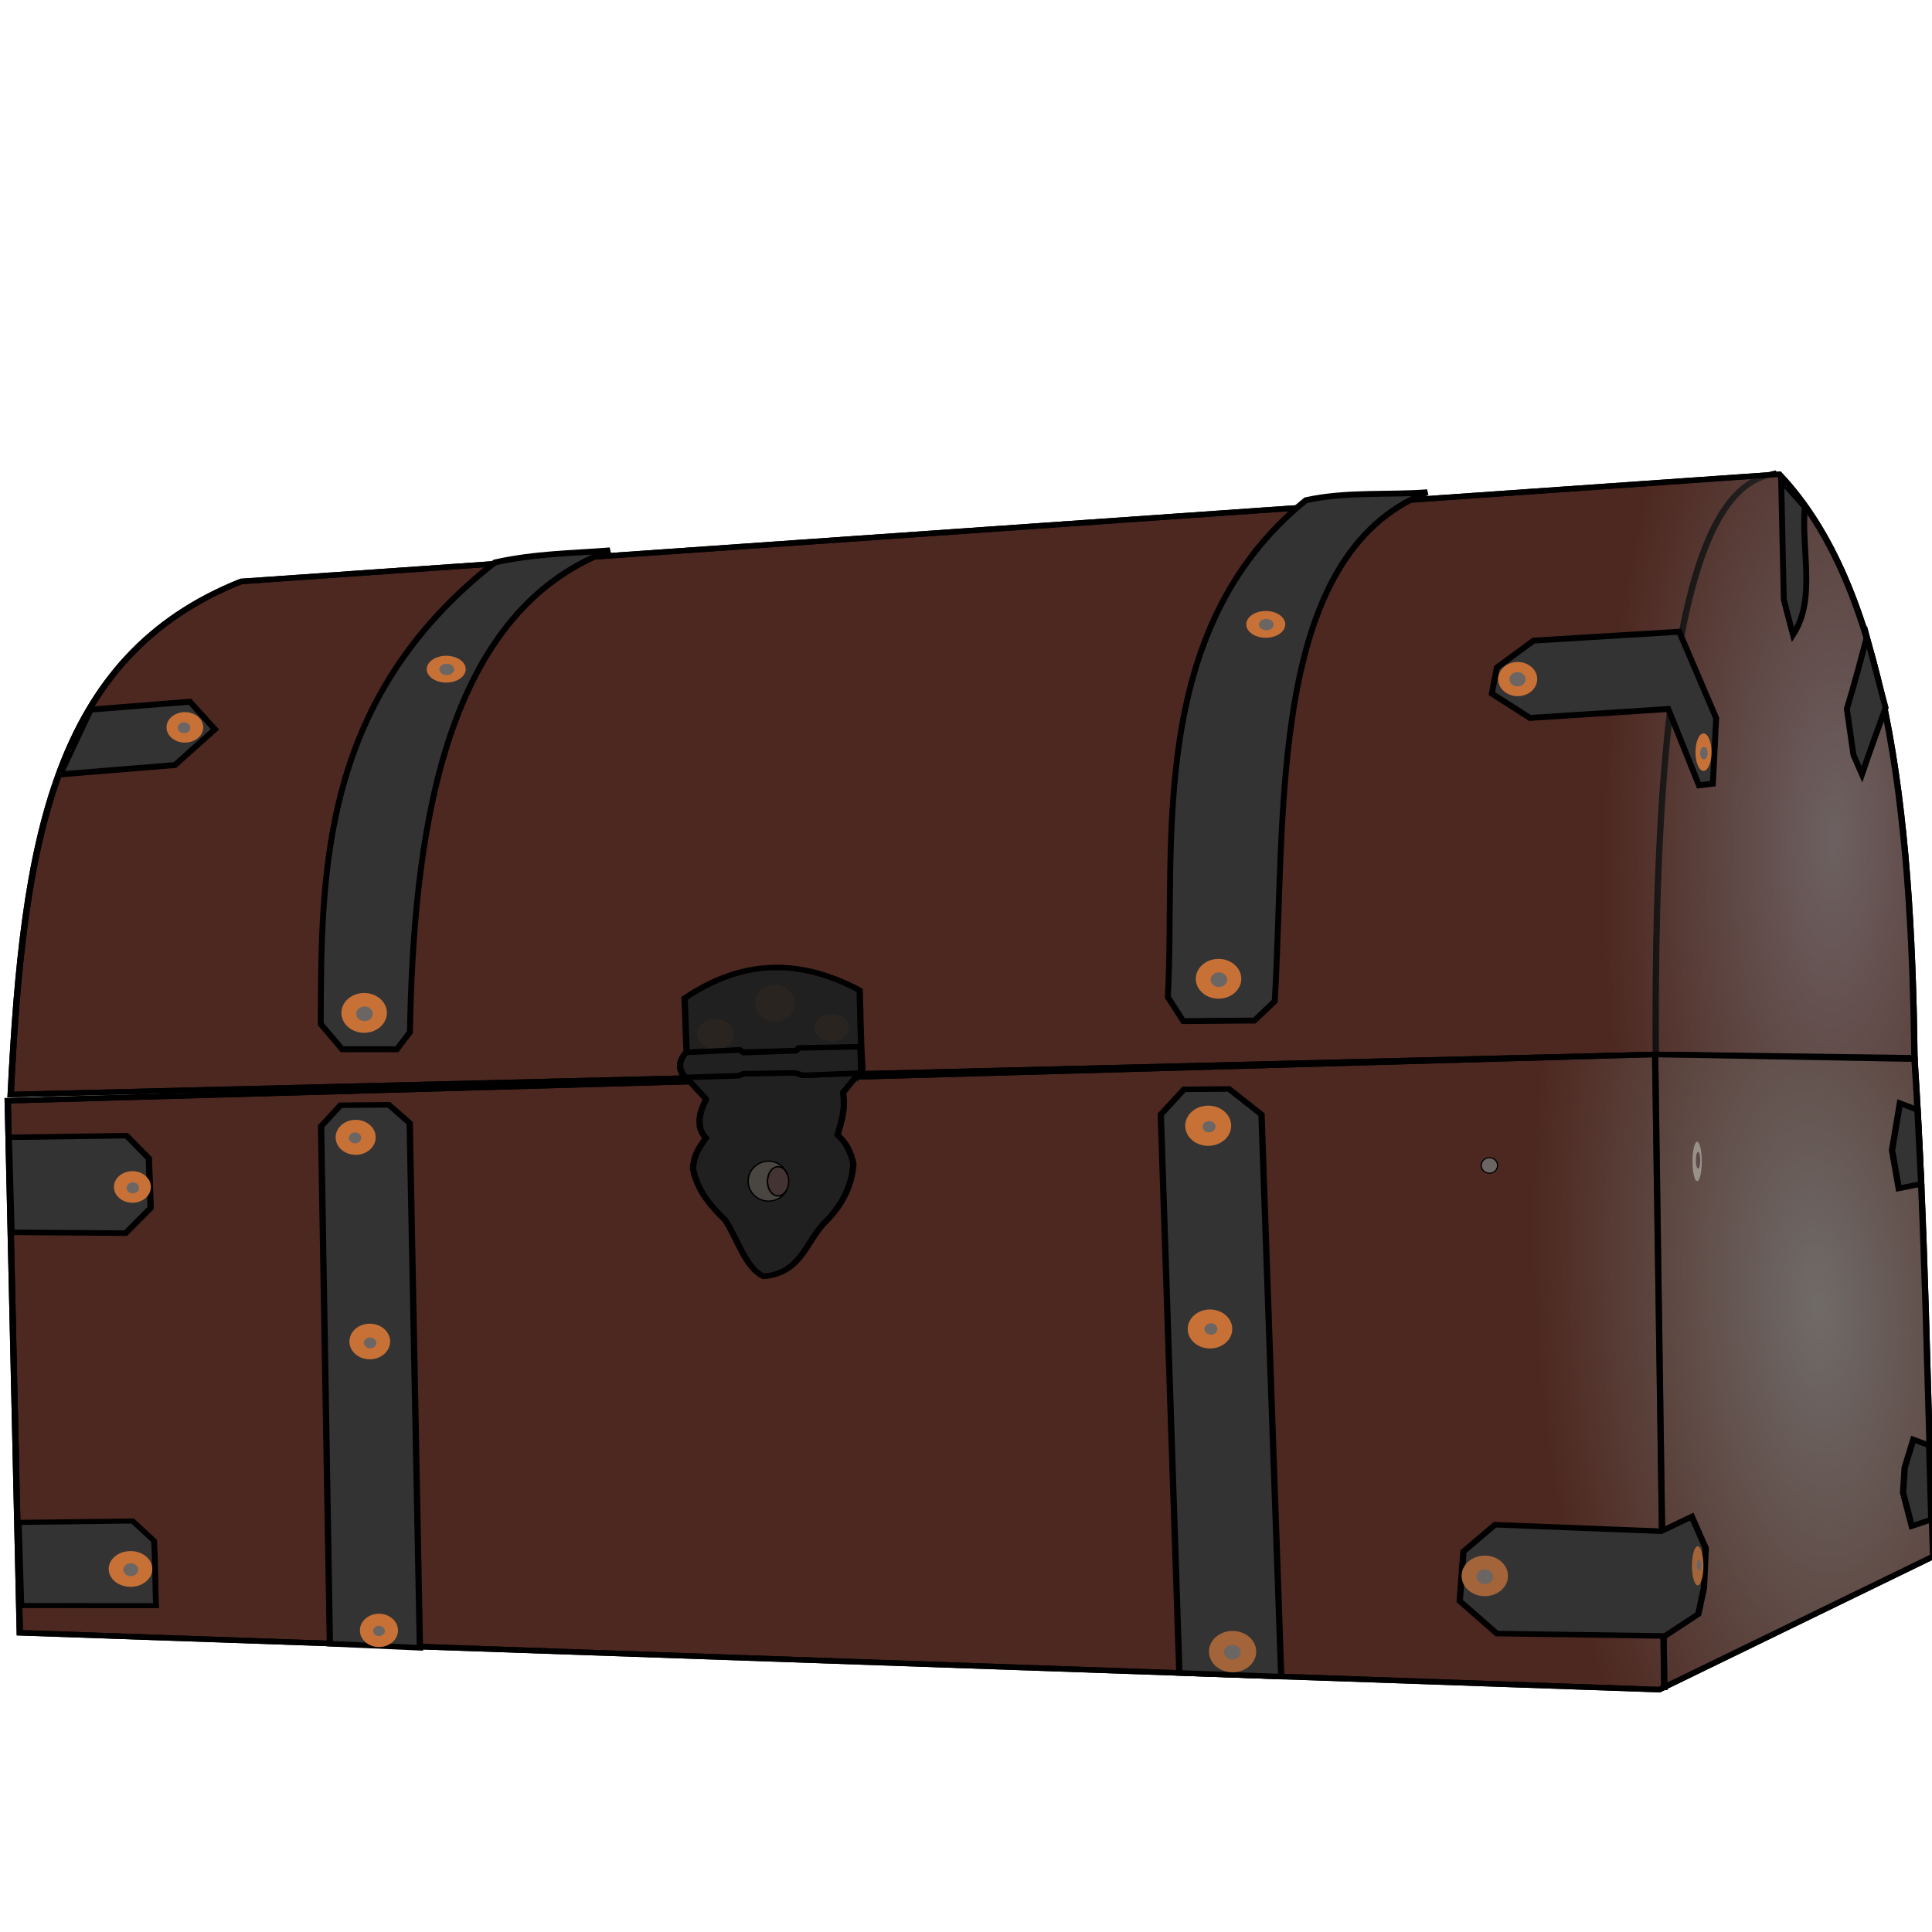 <?xml version="1.0" encoding="UTF-8" standalone="no"?>
<!-- Created with Inkscape (http://www.inkscape.org/) -->

<svg
   xmlns:dc="http://purl.org/dc/elements/1.1/"
   xmlns:cc="http://creativecommons.org/ns#"
   xmlns:rdf="http://www.w3.org/1999/02/22-rdf-syntax-ns#"
   xmlns:svg="http://www.w3.org/2000/svg"
   xmlns="http://www.w3.org/2000/svg"
   xmlns:xlink="http://www.w3.org/1999/xlink"
   xmlns:sodipodi="http://sodipodi.sourceforge.net/DTD/sodipodi-0.dtd"
   xmlns:inkscape="http://www.inkscape.org/namespaces/inkscape"
   id="svg2984"
   version="1.1"
   inkscape:version="0.48.5 r10040"
   width="175"
   height="175"
   sodipodi:docname="truhla.jpg">
  <defs
     id="defs2988">
    <linearGradient
       inkscape:collect="always"
       id="linearGradient5745">
      <stop
         style="stop-color:#706b68;stop-opacity:1;"
         offset="0"
         id="stop5747" />
      <stop
         style="stop-color:#706b68;stop-opacity:0;"
         offset="1"
         id="stop5749" />
    </linearGradient>
    <linearGradient
       inkscape:collect="always"
       id="linearGradient5567">
      <stop
         style="stop-color:#6d6161;stop-opacity:1;"
         offset="0"
         id="stop5569" />
      <stop
         style="stop-color:#6d6161;stop-opacity:0;"
         offset="1"
         id="stop5571" />
    </linearGradient>
    <linearGradient
       id="linearGradient3830">
      <stop
         style="stop-color:#fffbff;stop-opacity:0;"
         offset="0"
         id="stop3832" />
      <stop
         style="stop-color:#333333;stop-opacity:1"
         offset="1"
         id="stop3834" />
    </linearGradient>
    <radialGradient
       inkscape:collect="always"
       xlink:href="#linearGradient5567"
       id="radialGradient5573"
       cx="143.679"
       cy="113.457"
       fx="143.679"
       fy="113.457"
       r="75.684"
       gradientTransform="matrix(-0.261,0.016,-0.039,-0.647,202.573,151.029)"
       gradientUnits="userSpaceOnUse" />
    <radialGradient
       inkscape:collect="always"
       xlink:href="#linearGradient5567"
       id="radialGradient5575"
       gradientUnits="userSpaceOnUse"
       gradientTransform="matrix(-0.242,-0.004,0.012,-0.761,194.019,166.75)"
       cx="143.679"
       cy="113.457"
       fx="143.679"
       fy="113.457"
       r="75.684" />
    <radialGradient
       inkscape:collect="always"
       xlink:href="#linearGradient5567"
       id="radialGradient5603"
       gradientUnits="userSpaceOnUse"
       gradientTransform="matrix(-0.261,0.016,-0.039,-0.647,202.573,151.029)"
       cx="143.679"
       cy="113.457"
       fx="143.679"
       fy="113.457"
       r="75.684" />
    <radialGradient
       inkscape:collect="always"
       xlink:href="#linearGradient5567"
       id="radialGradient5605"
       gradientUnits="userSpaceOnUse"
       gradientTransform="matrix(-0.261,0.016,-0.039,-0.647,202.573,151.029)"
       cx="143.679"
       cy="113.457"
       fx="143.679"
       fy="113.457"
       r="75.684" />
    <radialGradient
       inkscape:collect="always"
       xlink:href="#linearGradient5745"
       id="radialGradient5751"
       gradientUnits="userSpaceOnUse"
       gradientTransform="matrix(-0.296,0.016,-0.042,-0.795,208.283,157.332)"
       cx="158.62"
       cy="47.394"
       fx="158.62"
       fy="47.394"
       r="75.684" />
    <radialGradient
       inkscape:collect="always"
       xlink:href="#linearGradient5745"
       id="radialGradient5913"
       gradientUnits="userSpaceOnUse"
       gradientTransform="matrix(-0.296,0.016,-0.042,-0.795,208.283,157.332)"
       cx="158.62"
       cy="47.394"
       fx="158.62"
       fy="47.394"
       r="75.684" />
    <radialGradient
       inkscape:collect="always"
       xlink:href="#linearGradient5745"
       id="radialGradient5915"
       gradientUnits="userSpaceOnUse"
       gradientTransform="matrix(-0.296,0.016,-0.042,-0.795,208.283,157.332)"
       cx="158.62"
       cy="47.394"
       fx="158.62"
       fy="47.394"
       r="75.684" />
    <radialGradient
       inkscape:collect="always"
       xlink:href="#linearGradient5567"
       id="radialGradient5917"
       gradientUnits="userSpaceOnUse"
       gradientTransform="matrix(-0.261,0.016,-0.039,-0.647,202.573,151.029)"
       cx="143.679"
       cy="113.457"
       fx="143.679"
       fy="113.457"
       r="75.684" />
    <radialGradient
       inkscape:collect="always"
       xlink:href="#linearGradient5567"
       id="radialGradient5919"
       gradientUnits="userSpaceOnUse"
       gradientTransform="matrix(-0.261,0.016,-0.039,-0.647,202.573,151.029)"
       cx="143.679"
       cy="113.457"
       fx="143.679"
       fy="113.457"
       r="75.684" />
    <radialGradient
       inkscape:collect="always"
       xlink:href="#linearGradient5567"
       id="radialGradient5921"
       gradientUnits="userSpaceOnUse"
       gradientTransform="matrix(-0.261,0.016,-0.039,-0.647,202.573,151.029)"
       cx="143.679"
       cy="113.457"
       fx="143.679"
       fy="113.457"
       r="75.684" />
    <radialGradient
       inkscape:collect="always"
       xlink:href="#linearGradient5567"
       id="radialGradient5923"
       gradientUnits="userSpaceOnUse"
       gradientTransform="matrix(-0.261,0.016,-0.039,-0.647,202.573,151.029)"
       cx="143.679"
       cy="113.457"
       fx="143.679"
       fy="113.457"
       r="75.684" />
    <radialGradient
       inkscape:collect="always"
       xlink:href="#linearGradient5567"
       id="radialGradient5925"
       gradientUnits="userSpaceOnUse"
       gradientTransform="matrix(-0.261,0.016,-0.039,-0.647,202.573,151.029)"
       cx="143.679"
       cy="113.457"
       fx="143.679"
       fy="113.457"
       r="75.684" />
    <radialGradient
       inkscape:collect="always"
       xlink:href="#linearGradient5567"
       id="radialGradient5927"
       gradientUnits="userSpaceOnUse"
       gradientTransform="matrix(-0.261,0.016,-0.039,-0.647,202.573,151.029)"
       cx="143.679"
       cy="113.457"
       fx="143.679"
       fy="113.457"
       r="75.684" />
    <radialGradient
       inkscape:collect="always"
       xlink:href="#linearGradient5567"
       id="radialGradient5929"
       gradientUnits="userSpaceOnUse"
       gradientTransform="matrix(-0.261,0.016,-0.039,-0.647,202.573,151.029)"
       cx="143.679"
       cy="113.457"
       fx="143.679"
       fy="113.457"
       r="75.684" />
    <radialGradient
       inkscape:collect="always"
       xlink:href="#linearGradient5567"
       id="radialGradient5931"
       gradientUnits="userSpaceOnUse"
       gradientTransform="matrix(-0.261,0.016,-0.039,-0.647,202.573,151.029)"
       cx="143.679"
       cy="113.457"
       fx="143.679"
       fy="113.457"
       r="75.684" />
    <radialGradient
       inkscape:collect="always"
       xlink:href="#linearGradient5567"
       id="radialGradient5933"
       gradientUnits="userSpaceOnUse"
       gradientTransform="matrix(-0.261,0.016,-0.039,-0.647,202.573,151.029)"
       cx="143.679"
       cy="113.457"
       fx="143.679"
       fy="113.457"
       r="75.684" />
    <radialGradient
       inkscape:collect="always"
       xlink:href="#linearGradient5567"
       id="radialGradient5935"
       gradientUnits="userSpaceOnUse"
       gradientTransform="matrix(-0.261,0.016,-0.039,-0.647,202.573,151.029)"
       cx="143.679"
       cy="113.457"
       fx="143.679"
       fy="113.457"
       r="75.684" />
    <radialGradient
       inkscape:collect="always"
       xlink:href="#linearGradient5567"
       id="radialGradient5937"
       gradientUnits="userSpaceOnUse"
       gradientTransform="matrix(-0.261,0.016,-0.039,-0.647,202.573,151.029)"
       cx="143.679"
       cy="113.457"
       fx="143.679"
       fy="113.457"
       r="75.684" />
  </defs>
  <sodipodi:namedview
     pagecolor="#ffffff"
     bordercolor="#666666"
     borderopacity="1"
     objecttolerance="10"
     gridtolerance="10"
     guidetolerance="10"
     inkscape:pageopacity="0"
     inkscape:pageshadow="2"
     inkscape:window-width="1360"
     inkscape:window-height="706"
     id="namedview2986"
     showgrid="false"
     inkscape:zoom="1"
     inkscape:cx="40.457318"
     inkscape:cy="181.21712"
     inkscape:window-x="-8"
     inkscape:window-y="-8"
     inkscape:window-maximized="1"
     inkscape:current-layer="layer1" />
  <g
     inkscape:groupmode="layer"
     id="layer1"
     inkscape:label="obrázek"
     transform="translate(0,-3281)" />
  <g
     inkscape:groupmode="layer"
     id="layer2"
     inkscape:label="vektor">
    <g
       style="fill:#4d2820;fill-opacity:1"
       id="g5553"
       transform="matrix(1.143,0,0,1,-17.464,-3.857)">
      <path
         style="fill:#4d2820;fill-opacity:1;stroke:#000000;stroke-width:0.5;stroke-linecap:butt;stroke-linejoin:miter;stroke-miterlimit:4;stroke-opacity:1;stroke-dasharray:none"
         d="M 16.127,103 146.555,99.368 166.994,99.671 C 166.771,76.946 164.696,56.978 156.277,46.815 L 34.388,56.524 C 19.47,63.331 17.119,80.02 16.127,103 z"
         id="path5555"
         inkscape:connector-curvature="0"
         sodipodi:nodetypes="cccccc" />
      <path
         style="fill:#4d2820;fill-opacity:1;stroke:#000000;stroke-width:0.5;stroke-linecap:butt;stroke-linejoin:miter;stroke-miterlimit:4;stroke-opacity:1;stroke-dasharray:none"
         d="m 146.497,99.358 c -0.284,-49.127 6.329,-51.923 9.572,-52.647"
         id="path5557"
         inkscape:connector-curvature="0"
         sodipodi:nodetypes="cc" />
    </g>
    <g
       id="g5541"
       style="fill:url(#radialGradient5937);fill-opacity:1"
       transform="matrix(1.143,0,0,1,-17.464,-3.857)">
      <g
         id="g5731"
         style="fill:#4d2820;fill-opacity:1">
        <path
           style="fill:#4d2820;fill-opacity:1;stroke:#000000;stroke-width:0.5;stroke-linecap:butt;stroke-linejoin:miter;stroke-miterlimit:4;stroke-opacity:1;stroke-dasharray:none"
           d="m 15.892,103.562 0.956,48.19 129.928,5.15 21.704,-12.066 c -0.487,-15.015 -0.614,-29.97 -1.48,-45.047 l -20.591,-0.42 z"
           id="path5733"
           inkscape:connector-curvature="0"
           sodipodi:nodetypes="ccccccc" />
        <path
           style="fill:#4d2820;fill-opacity:1;stroke:#000000;stroke-width:0.5;stroke-linecap:butt;stroke-linejoin:miter;stroke-miterlimit:4;stroke-opacity:1;stroke-dasharray:none"
           d="m 146.445,99.514 0.728,57.434"
           id="path5735"
           inkscape:connector-curvature="0" />
      </g>
      <path
         sodipodi:nodetypes="cccccc"
         inkscape:connector-curvature="0"
         id="path3806"
         d="M 16.127,103 146.555,99.368 166.994,99.671 C 166.771,76.946 164.696,56.978 156.277,46.815 L 34.388,56.524 C 19.47,63.331 17.119,80.02 16.127,103 z"
         style="fill:url(#radialGradient5575);fill-opacity:1;stroke:#000000;stroke-width:0.5;stroke-linecap:butt;stroke-linejoin:miter;stroke-miterlimit:4;stroke-opacity:1;stroke-dasharray:none" />
      <g
         id="g5581"
         style="fill:url(#radialGradient5751);fill-opacity:1">
        <path
           sodipodi:nodetypes="ccccccc"
           inkscape:connector-curvature="0"
           id="path5577"
           d="m 15.892,103.562 0.956,48.19 129.928,5.15 21.704,-12.066 c -0.487,-15.015 -0.614,-29.97 -1.48,-45.047 l -20.591,-0.42 z"
           style="fill:url(#radialGradient5913);fill-opacity:1;stroke:#000000;stroke-width:0.5;stroke-linecap:butt;stroke-linejoin:miter;stroke-miterlimit:4;stroke-opacity:1;stroke-dasharray:none" />
        <path
           inkscape:connector-curvature="0"
           id="path5579"
           d="m 146.445,99.514 0.728,57.434"
           style="fill:url(#radialGradient5915);fill-opacity:1;stroke:#000000;stroke-width:0.5;stroke-linecap:butt;stroke-linejoin:miter;stroke-miterlimit:4;stroke-opacity:1;stroke-dasharray:none" />
      </g>
      <path
         style="fill:#333333;fill-opacity:1;stroke:#000000;stroke-width:0.5;stroke-linecap:butt;stroke-linejoin:miter;stroke-miterlimit:4;stroke-opacity:1;stroke-dasharray:none"
         d="m 15.974,106.873 9.335,-0.147 1.766,2.06 0.147,4.488 -1.986,2.281 -9.045,-0.074 z"
         id="path5585"
         inkscape:connector-curvature="0"
         sodipodi:nodetypes="ccccccc" />
      <g
         style="fill:url(#radialGradient5917)"
         id="g5591">
        <path
           transform="matrix(0.653,0,0,0.653,4.37,38.018)"
           d="m 35.02,112.335 c 0,1.209 -1.005,2.189 -2.244,2.189 -1.239,0 -2.244,-0.98 -2.244,-2.189 0,-1.209 1.005,-2.189 2.244,-2.189 1.239,0 2.244,0.98 2.244,2.189 z"
           sodipodi:ry="2.1887612"
           sodipodi:rx="2.2439401"
           sodipodi:cy="112.33521"
           sodipodi:cx="32.776237"
           id="path5587"
           style="fill:#c87137;fill-opacity:1;stroke:none"
           sodipodi:type="arc" />
        <path
           transform="translate(-3.531,-0.147)"
           d="m 29.833,111.599 c 0,0.274 -0.222,0.497 -0.497,0.497 -0.274,0 -0.497,-0.222 -0.497,-0.497 0,-0.274 0.222,-0.497 0.497,-0.497 0.274,0 0.497,0.222 0.497,0.497 z"
           sodipodi:ry="0.49660969"
           sodipodi:rx="0.49660969"
           sodipodi:cy="111.59949"
           sodipodi:cx="29.336758"
           id="path5589"
           style="fill:#6b6663;fill-opacity:1;stroke:none"
           sodipodi:type="arc" />
      </g>
      <path
         sodipodi:nodetypes="cccccc"
         inkscape:connector-curvature="0"
         id="path5595"
         d="m 16.761,141.756 9.023,-0.129 1.707,1.802 c 0.097,1.956 0.09,3.964 0.147,5.87 l -10.667,-0.012 z"
         style="fill:#333333;fill-opacity:1;stroke:#000000;stroke-width:0.46;stroke-linecap:butt;stroke-linejoin:miter;stroke-miterlimit:4;stroke-opacity:1;stroke-dasharray:none" />
      <g
         id="g5643"
         style="fill:url(#radialGradient5919)">
        <path
           transform="translate(-5.905,-0.702)"
           d="m 33.254,146.675 c 0,0.894 -0.774,1.619 -1.729,1.619 -0.955,0 -1.729,-0.725 -1.729,-1.619 0,-0.894 0.774,-1.619 1.729,-1.619 0.955,0 1.729,0.725 1.729,1.619 z"
           sodipodi:ry="1.6185797"
           sodipodi:rx="1.7289374"
           sodipodi:cy="146.67485"
           sodipodi:cx="31.525518"
           id="path5639"
           style="fill:#c87137;fill-opacity:1;stroke:none"
           sodipodi:type="arc" />
        <path
           transform="translate(-10.04,-1.665)"
           d="m 36.271,147.705 c 0,0.325 -0.264,0.589 -0.589,0.589 -0.325,0 -0.589,-0.264 -0.589,-0.589 0,-0.325 0.264,-0.589 0.589,-0.589 0.325,0 0.589,0.264 0.589,0.589 z"
           sodipodi:ry="0.58857441"
           sodipodi:rx="0.58857441"
           sodipodi:cy="147.70486"
           sodipodi:cx="35.682323"
           id="path5641"
           style="fill:#6b6663;fill-opacity:1;stroke:none"
           sodipodi:type="arc" />
      </g>
      <path
         style="fill:#333333;fill-opacity:1;stroke:#000000;stroke-width:0.5;stroke-linecap:butt;stroke-linejoin:miter;stroke-miterlimit:4;stroke-opacity:1;stroke-dasharray:none"
         d="m 41.421,152.745 -0.699,-46.865 1.545,-1.913 3.826,-0.037 1.655,1.655 0.809,47.527 z"
         id="path5647"
         inkscape:connector-curvature="0" />
      <g
         id="g5663"
         style="fill:url(#radialGradient5921)">
        <path
           transform="translate(-5.931,-0.988)"
           d="m 52.751,152.526 c 0,0.833 -0.675,1.509 -1.509,1.509 -0.833,0 -1.509,-0.675 -1.509,-1.509 0,-0.833 0.675,-1.509 1.509,-1.509 0.833,0 1.509,0.675 1.509,1.509 z"
           sodipodi:ry="1.5086706"
           sodipodi:rx="1.5086706"
           sodipodi:cy="152.52602"
           sodipodi:cx="51.242775"
           id="path5651"
           style="fill:#c87137;fill-opacity:1;stroke:none"
           sodipodi:type="arc" />
        <path
           transform="translate(-8.948,-1.457)"
           d="m 54.728,153.046 c 0,0.259 -0.21,0.468 -0.468,0.468 -0.259,0 -0.468,-0.21 -0.468,-0.468 0,-0.259 0.21,-0.468 0.468,-0.468 0.259,0 0.468,0.21 0.468,0.468 z"
           sodipodi:ry="0.4682081"
           sodipodi:rx="0.4682081"
           sodipodi:cy="153.04625"
           sodipodi:cx="54.260117"
           id="path5653"
           style="fill:#6b6663;fill-opacity:1;stroke:none"
           sodipodi:type="arc" />
      </g>
      <g
         id="g5667"
         style="fill:url(#radialGradient5923)">
        <path
           transform="translate(-6.607,-0.156)"
           d="m 52.803,125.526 c 0,0.891 -0.722,1.613 -1.613,1.613 -0.891,0 -1.613,-0.722 -1.613,-1.613 0,-0.891 0.722,-1.613 1.613,-1.613 0.891,0 1.613,0.722 1.613,1.613 z"
           sodipodi:ry="1.6127168"
           sodipodi:rx="1.6127168"
           sodipodi:cy="125.52601"
           sodipodi:cx="51.19075"
           id="path5655"
           style="fill:#c87137;fill-opacity:1;stroke:none"
           sodipodi:type="arc" />
        <path
           transform="translate(-9.312,0)"
           d="m 54.416,125.5 c 0,0.273 -0.221,0.494 -0.494,0.494 -0.273,0 -0.494,-0.221 -0.494,-0.494 0,-0.273 0.221,-0.494 0.494,-0.494 0.273,0 0.494,0.221 0.494,0.494 z"
           sodipodi:ry="0.49421966"
           sodipodi:rx="0.49421966"
           sodipodi:cy="125.5"
           sodipodi:cx="53.921967"
           id="path5657"
           style="fill:#6b6663;fill-opacity:1;stroke:none"
           sodipodi:type="arc" />
      </g>
      <g
         id="g5671"
         style="fill:url(#radialGradient5925)">
        <path
           transform="translate(-7.335,0)"
           d="m 52.387,106.876 c 0,0.876 -0.71,1.587 -1.587,1.587 -0.876,0 -1.587,-0.71 -1.587,-1.587 0,-0.876 0.71,-1.587 1.587,-1.587 0.876,0 1.587,0.71 1.587,1.587 z"
           sodipodi:ry="1.5867052"
           sodipodi:rx="1.5867052"
           sodipodi:cy="106.87572"
           sodipodi:cx="50.800579"
           id="path5659"
           style="fill:#c87137;fill-opacity:1;stroke:none"
           sodipodi:type="arc" />
        <path
           transform="translate(-10.092,-0.104)"
           d="m 54,107.032 c 0,0.273 -0.221,0.494 -0.494,0.494 -0.273,0 -0.494,-0.221 -0.494,-0.494 0,-0.273 0.221,-0.494 0.494,-0.494 0.273,0 0.494,0.221 0.494,0.494 z"
           sodipodi:ry="0.49421966"
           sodipodi:rx="0.49421966"
           sodipodi:cy="107.03179"
           sodipodi:cx="53.505779"
           id="path5661"
           style="fill:#6b6663;fill-opacity:1;stroke:none"
           sodipodi:type="arc" />
      </g>
      <path
         style="fill:#333333;fill-opacity:1;stroke:#000000;stroke-width:0.5;stroke-linecap:butt;stroke-linejoin:miter;stroke-miterlimit:4;stroke-opacity:1;stroke-dasharray:none"
         d="m 133.754,141.966 13.169,0.589 2.428,-1.324 1.104,2.869 -0.147,3.605 -0.441,2.354 -2.649,1.986 -13.316,-0.221 -2.943,-2.943 0.294,-4.488 z"
         id="path5701"
         inkscape:connector-curvature="0" />
      <g
         id="g5713"
         style="fill:url(#radialGradient5927)">
        <path
           transform="translate(2.722,7.21)"
           d="m 132.061,139.391 c 0,1.016 -0.823,1.839 -1.839,1.839 -1.016,0 -1.839,-0.823 -1.839,-1.839 0,-1.016 0.823,-1.839 1.839,-1.839 1.016,0 1.839,0.823 1.839,1.839 z"
           sodipodi:ry="1.8392951"
           sodipodi:rx="1.8392951"
           sodipodi:cy="139.39125"
           sodipodi:cx="130.22209"
           id="path5703"
           style="fill:#a36439;fill-opacity:1;stroke:none"
           sodipodi:type="arc" />
        <path
           transform="translate(9.785,2.06)"
           d="m 123.821,144.615 c 0,0.366 -0.296,0.662 -0.662,0.662 -0.366,0 -0.662,-0.296 -0.662,-0.662 0,-0.366 0.296,-0.662 0.662,-0.662 0.366,0 0.662,0.296 0.662,0.662 z"
           sodipodi:ry="0.66214621"
           sodipodi:rx="0.66214621"
           sodipodi:cy="144.61484"
           sodipodi:cx="123.1592"
           id="path5705"
           style="fill:#6b6663;fill-opacity:1;stroke:none"
           sodipodi:type="arc" />
      </g>
      <g
         id="g5719"
         style="fill:url(#radialGradient5929)">
        <path
           transform="translate(-1.557,-0.438)"
           d="m 151.829,146.127 c 0,0.977 -0.204,1.769 -0.455,1.769 -0.251,0 -0.455,-0.792 -0.455,-1.769 0,-0.977 0.204,-1.769 0.455,-1.769 0.251,0 0.455,0.792 0.455,1.769 z"
           sodipodi:ry="1.7687862"
           sodipodi:rx="0.45520231"
           sodipodi:cy="146.12717"
           sodipodi:cx="151.37428"
           id="path5707"
           style="fill:#a36439;fill-opacity:1;stroke:none"
           sodipodi:type="arc" />
        <path
           transform="translate(-3.679,-0.364)"
           d="m 153.78,145.984 c 0,0.28 -0.082,0.507 -0.182,0.507 -0.101,0 -0.182,-0.227 -0.182,-0.507 0,-0.28 0.082,-0.507 0.182,-0.507 0.101,0 0.182,0.227 0.182,0.507 z"
           sodipodi:ry="0.50722545"
           sodipodi:rx="0.18208092"
           sodipodi:cy="145.9841"
           sodipodi:cx="153.59827"
           id="path5709"
           style="fill:#6b6663;fill-opacity:1;stroke:none"
           sodipodi:type="arc" />
      </g>
      <path
         sodipodi:type="arc"
         style="fill:#6b6663;fill-opacity:1;stroke:#000000;stroke-width:0.1;stroke-miterlimit:4;stroke-opacity:1;stroke-dasharray:none"
         id="path5711"
         sodipodi:cx="133.30925"
         sodipodi:cy="109.42486"
         sodipodi:rx="0.650289"
         sodipodi:ry="0.70231211"
         d="m 133.96,109.425 c 0,0.388 -0.291,0.702 -0.65,0.702 -0.359,0 -0.65,-0.314 -0.65,-0.702 0,-0.388 0.291,-0.702 0.65,-0.702 0.359,0 0.65,0.314 0.65,0.702 z" />
      <path
         sodipodi:type="arc"
         style="fill:#989187;fill-opacity:1;stroke:none"
         id="path5723"
         sodipodi:cx="149.79219"
         sodipodi:cy="109.20841"
         sodipodi:rx="0.36785901"
         sodipodi:ry="1.7841163"
         d="m 150.16,109.208 c 0,0.985 -0.165,1.784 -0.368,1.784 -0.203,0 -0.368,-0.799 -0.368,-1.784 0,-0.985 0.165,-1.784 0.368,-1.784 0.203,0 0.368,0.799 0.368,1.784 z"
         transform="translate(-0.018,-0.147)" />
      <path
         sodipodi:type="arc"
         style="fill:#5d4b49;fill-opacity:1;stroke:none"
         id="path5725"
         sodipodi:cx="149.90256"
         sodipodi:cy="109.02448"
         sodipodi:rx="0.11035771"
         sodipodi:ry="0.75411099"
         d="m 150.013,109.024 c 0,0.416 -0.049,0.754 -0.11,0.754 -0.061,0 -0.11,-0.338 -0.11,-0.754 0,-0.416 0.049,-0.754 0.11,-0.754 0.061,0 0.11,0.338 0.11,0.754 z"
         transform="matrix(1.583,0,0,1,-87.452,-0.074)" />
      <path
         style="fill:#333333;fill-opacity:1;stroke:#000000;stroke-width:0.5;stroke-linecap:butt;stroke-linejoin:miter;stroke-miterlimit:4;stroke-opacity:1;stroke-dasharray:none"
         d="m 168.164,134.781 -1.258,-0.531 -0.688,2.562 -0.125,2.25 0.688,3.031 1.547,-0.594 z"
         id="path5727"
         inkscape:connector-curvature="0"
         sodipodi:nodetypes="ccccccc" />
      <path
         style="fill:#333333;fill-opacity:1;stroke:#000000;stroke-width:0.5;stroke-linecap:butt;stroke-linejoin:miter;stroke-miterlimit:4;stroke-opacity:1;stroke-dasharray:none"
         d="m 167.234,104.391 -1.391,-0.609 -0.625,4.25 0.531,3.469 1.781,-0.406 z"
         id="path5729"
         inkscape:connector-curvature="0"
         sodipodi:nodetypes="cccccc" />
      <path
         inkscape:connector-curvature="0"
         id="path5675"
         d="m 108.741,155.392 -1.473,-50.58 1.839,-2.281 3.568,-0.037 2.575,2.317 1.563,50.912 z"
         style="fill:#333333;fill-opacity:1;stroke:#000000;stroke-width:0.5;stroke-linecap:butt;stroke-linejoin:miter;stroke-miterlimit:4;stroke-opacity:1;stroke-dasharray:none"
         sodipodi:nodetypes="ccccccc" />
      <g
         id="g5681"
         style="fill:url(#radialGradient5931)">
        <path
           transform="translate(-7.431,-0.294)"
           d="m 120.277,106.121 c 0,1.006 -0.815,1.821 -1.821,1.821 -1.006,0 -1.821,-0.815 -1.821,-1.821 0,-1.006 0.815,-1.821 1.821,-1.821 1.006,0 1.821,0.815 1.821,1.821 z"
           sodipodi:ry="1.8208092"
           sodipodi:rx="1.8208092"
           sodipodi:cy="106.12138"
           sodipodi:cx="118.45665"
           id="path5677"
           style="fill:#c87137;fill-opacity:1;stroke:none"
           sodipodi:type="arc" />
        <path
           transform="translate(-11.036,-0.294)"
           d="m 122.644,106.21 c 0,0.284 -0.231,0.515 -0.515,0.515 -0.284,0 -0.515,-0.231 -0.515,-0.515 0,-0.284 0.231,-0.515 0.515,-0.515 0.284,0 0.515,0.231 0.515,0.515 z"
           sodipodi:ry="0.51500261"
           sodipodi:rx="0.51500261"
           sodipodi:cy="106.21037"
           sodipodi:cx="122.1292"
           id="path5679"
           style="fill:#6b6663;fill-opacity:1;stroke:none"
           sodipodi:type="arc" />
      </g>
      <g
         id="g5689"
         style="fill:url(#radialGradient5933)">
        <path
           transform="translate(-7.578,-0.515)"
           d="m 120.511,124.75 c 0,0.975 -0.791,1.766 -1.766,1.766 -0.975,0 -1.766,-0.791 -1.766,-1.766 0,-0.975 0.791,-1.766 1.766,-1.766 0.975,0 1.766,0.791 1.766,1.766 z"
           sodipodi:ry="1.7657233"
           sodipodi:rx="1.7657233"
           sodipodi:cy="124.75046"
           sodipodi:cx="118.74489"
           id="path5685"
           style="fill:#c87137;fill-opacity:1;stroke:none"
           sodipodi:type="arc" />
        <path
           transform="translate(-10.889,-0.662)"
           d="m 122.644,124.898 c 0,0.284 -0.231,0.515 -0.515,0.515 -0.284,0 -0.515,-0.231 -0.515,-0.515 0,-0.284 0.231,-0.515 0.515,-0.515 0.284,0 0.515,0.231 0.515,0.515 z"
           sodipodi:ry="0.51500261"
           sodipodi:rx="0.51500261"
           sodipodi:cy="124.8976"
           sodipodi:cx="122.1292"
           id="path5687"
           style="fill:#6b6663;fill-opacity:1;stroke:none"
           sodipodi:type="arc" />
      </g>
      <g
         id="g5697"
         style="fill:url(#radialGradient5935)">
        <path
           transform="translate(-6.695,-0.368)"
           d="m 121.526,153.827 c 0,1.034 -0.839,1.873 -1.873,1.873 -1.034,0 -1.873,-0.839 -1.873,-1.873 0,-1.034 0.839,-1.873 1.873,-1.873 1.034,0 1.873,0.839 1.873,1.873 z"
           sodipodi:ry="1.8728324"
           sodipodi:rx="1.8728324"
           sodipodi:cy="153.82658"
           sodipodi:cx="119.65318"
           id="path5693"
           style="fill:#a36439;fill-opacity:1;stroke:none"
           sodipodi:type="arc" />
        <path
           transform="translate(-10.668,-0.441)"
           d="m 124.263,153.958 c 0,0.366 -0.296,0.662 -0.662,0.662 -0.366,0 -0.662,-0.296 -0.662,-0.662 0,-0.366 0.296,-0.662 0.662,-0.662 0.366,0 0.662,0.296 0.662,0.662 z"
           sodipodi:ry="0.66214621"
           sodipodi:rx="0.66214621"
           sodipodi:cy="153.95847"
           sodipodi:cx="123.60063"
           id="path5695"
           style="fill:#6b6663;fill-opacity:1;stroke:none"
           sodipodi:type="arc" />
      </g>
    </g>
    <path
       style="fill:#333333;fill-opacity:1;stroke:#000000;stroke-width:0.535;stroke-linecap:butt;stroke-linejoin:miter;stroke-miterlimit:4;stroke-opacity:1;stroke-dasharray:none"
       d="m 37.13,93.494 c 0.334,-17.107 2.694,-37.926 18.117,-43.64 -3.438,0.272 -6.776,0.281 -10.42,1.092 C 29.122,63.238 29.079,78.837 29.055,92.759 l 1.935,2.28 4.963,0 z"
       id="path3818"
       inkscape:connector-curvature="0"
       sodipodi:nodetypes="ccccccc" />
    <g
       id="g5433"
       transform="matrix(1.143,0,0,1,-17.464,-3.857)">
      <path
         transform="translate(-6.451,-0.208)"
         d="m 58.637,64.679 c 0,0.67 -0.692,1.214 -1.545,1.214 -0.853,0 -1.545,-0.543 -1.545,-1.214 0,-0.67 0.692,-1.214 1.545,-1.214 0.853,0 1.545,0.543 1.545,1.214 z"
         sodipodi:ry="1.2139348"
         sodipodi:rx="1.5450079"
         sodipodi:cy="64.679077"
         sodipodi:cx="57.091721"
         id="path3822"
         style="fill:#c87137;fill-opacity:1;stroke:none"
         sodipodi:type="arc" />
      <path
         transform="translate(-9.572,-0.52)"
         d="m 60.844,65.01 c 0,0.284 -0.264,0.515 -0.589,0.515 -0.325,0 -0.589,-0.231 -0.589,-0.515 0,-0.284 0.264,-0.515 0.589,-0.515 0.325,0 0.589,0.231 0.589,0.515 z"
         sodipodi:ry="0.51500261"
         sodipodi:rx="0.58857441"
         sodipodi:cy="65.010155"
         sodipodi:cx="60.255306"
         id="path3824"
         style="fill:#6b6663;fill-opacity:1;stroke:none"
         sodipodi:type="arc" />
    </g>
    <g
       id="g5423"
       transform="matrix(1.143,0,0,1,-17.464,-3.857)">
      <path
         transform="translate(-7.179,-0.416)"
         d="m 53.119,96.021 c 0,0.995 -0.807,1.803 -1.803,1.803 -0.995,0 -1.803,-0.807 -1.803,-1.803 0,-0.995 0.807,-1.803 1.803,-1.803 0.995,0 1.803,0.807 1.803,1.803 z"
         sodipodi:ry="1.8025092"
         sodipodi:rx="1.8025092"
         sodipodi:cy="96.020668"
         sodipodi:cx="51.316334"
         id="path3820"
         style="fill:#c87137;fill-opacity:1;stroke:none"
         sodipodi:type="arc" />
      <path
         transform="translate(-10.717,-0.52)"
         d="m 55.547,96.205 c 0,0.366 -0.296,0.662 -0.662,0.662 -0.366,0 -0.662,-0.296 -0.662,-0.662 0,-0.366 0.296,-0.662 0.662,-0.662 0.366,0 0.662,0.296 0.662,0.662 z"
         sodipodi:ry="0.66214621"
         sodipodi:rx="0.66214621"
         sodipodi:cy="96.204597"
         sodipodi:cx="54.884567"
         id="path3826"
         style="fill:#6b6663;fill-opacity:1;stroke:none"
         sodipodi:type="arc" />
    </g>
    <path
       style="fill:#333333;fill-opacity:1;stroke:#000000;stroke-width:0.535;stroke-linecap:butt;stroke-linejoin:miter;stroke-miterlimit:4;stroke-opacity:1;stroke-dasharray:none"
       d="m 8.214,64.277 8.98,-0.717 2.271,2.501 -3.617,3.236 -10.389,0.846 z"
       id="path3808"
       inkscape:connector-curvature="0"
       sodipodi:nodetypes="cccccc" />
    <g
       id="g5765"
       transform="matrix(1.143,0,0,1,-17.464,-3.857)">
      <path
         transform="matrix(1.129,0,0,1.071,-9.235,-6.149)"
         d="m 35.977,70.859 c 0,0.711 -0.576,1.288 -1.288,1.288 -0.711,0 -1.288,-0.576 -1.288,-1.288 0,-0.711 0.576,-1.288 1.288,-1.288 0.711,0 1.288,0.576 1.288,1.288 z"
         sodipodi:ry="1.2875066"
         sodipodi:rx="1.2875066"
         sodipodi:cy="70.859108"
         sodipodi:cx="34.689106"
         id="path3810"
         style="fill:#c87137;fill-opacity:1;stroke:none"
         sodipodi:type="arc" />
      <path
         sodipodi:type="arc"
         style="fill:#6b6663;fill-opacity:1;stroke:none"
         id="path3828"
         sodipodi:cx="135.75838"
         sodipodi:cy="65.50676"
         sodipodi:rx="0.64375329"
         sodipodi:ry="0.64375329"
         d="m 136.402,65.507 c 0,0.356 -0.288,0.644 -0.644,0.644 -0.356,0 -0.644,-0.288 -0.644,-0.644 0,-0.356 0.288,-0.644 0.644,-0.644 0.356,0 0.644,0.288 0.644,0.644 z"
         transform="matrix(0.771,0,0,0.771,-74.803,19.272)" />
    </g>
    <path
       sodipodi:nodetypes="ccccccc"
       inkscape:connector-curvature="0"
       id="path5413"
       d="m 115.467,90.686 c 1.011,-17.107 -0.7,-40.383 13.821,-46.097 -3.438,0.272 -7.365,-0.087 -11.009,0.724 -14.574,11.857 -11.771,31.303 -12.494,45.002 l 1.399,2.176 6.45,-0.052 z"
       style="fill:#333333;fill-opacity:1;stroke:#000000;stroke-width:0.535;stroke-linecap:butt;stroke-linejoin:miter;stroke-miterlimit:4;stroke-opacity:1;stroke-dasharray:none" />
    <g
       id="g5427"
       transform="matrix(1.143,0,0,1,59.927,-6.946)">
      <path
         sodipodi:type="arc"
         style="fill:#c87137;fill-opacity:1;stroke:none"
         id="path5429"
         sodipodi:cx="51.316334"
         sodipodi:cy="96.020668"
         sodipodi:rx="1.8025092"
         sodipodi:ry="1.8025092"
         d="m 53.119,96.021 c 0,0.995 -0.807,1.803 -1.803,1.803 -0.995,0 -1.803,-0.807 -1.803,-1.803 0,-0.995 0.807,-1.803 1.803,-1.803 0.995,0 1.803,0.807 1.803,1.803 z"
         transform="translate(-7.179,-0.416)" />
      <path
         sodipodi:type="arc"
         style="fill:#6b6663;fill-opacity:1;stroke:none"
         id="path5431"
         sodipodi:cx="54.884567"
         sodipodi:cy="96.204597"
         sodipodi:rx="0.66214621"
         sodipodi:ry="0.66214621"
         d="m 55.547,96.205 c 0,0.366 -0.296,0.662 -0.662,0.662 -0.366,0 -0.662,-0.296 -0.662,-0.662 0,-0.366 0.296,-0.662 0.662,-0.662 0.366,0 0.662,0.296 0.662,0.662 z"
         transform="translate(-10.717,-0.52)" />
    </g>
    <g
       id="g5437"
       transform="matrix(1.143,0,0,1,56.77,-7.914)">
      <path
         sodipodi:type="arc"
         style="fill:#c87137;fill-opacity:1;stroke:none"
         id="path5439"
         sodipodi:cx="57.091721"
         sodipodi:cy="64.679077"
         sodipodi:rx="1.5450079"
         sodipodi:ry="1.2139348"
         d="m 58.637,64.679 c 0,0.67 -0.692,1.214 -1.545,1.214 -0.853,0 -1.545,-0.543 -1.545,-1.214 0,-0.67 0.692,-1.214 1.545,-1.214 0.853,0 1.545,0.543 1.545,1.214 z"
         transform="translate(-6.451,-0.208)" />
      <path
         sodipodi:type="arc"
         style="fill:#6b6663;fill-opacity:1;stroke:none"
         id="path5441"
         sodipodi:cx="60.255306"
         sodipodi:cy="65.010155"
         sodipodi:rx="0.58857441"
         sodipodi:ry="0.51500261"
         d="m 60.844,65.01 c 0,0.284 -0.264,0.515 -0.589,0.515 -0.325,0 -0.589,-0.231 -0.589,-0.515 0,-0.284 0.264,-0.515 0.589,-0.515 0.325,0 0.589,0.231 0.589,0.515 z"
         transform="translate(-9.572,-0.52)" />
    </g>
    <path
       style="fill:#333333;fill-opacity:1;stroke:#000000;stroke-width:0.535;stroke-linecap:butt;stroke-linejoin:miter;stroke-miterlimit:4;stroke-opacity:1;stroke-dasharray:none"
       d="m 161.339,43.515 0.238,10.817 0.833,3.172 c 2.119,-3.247 0.727,-7.57 1.071,-11.598 z"
       id="path5443"
       inkscape:connector-curvature="0"
       sodipodi:nodetypes="ccccc" />
    <path
       style="fill:#333333;fill-opacity:1;stroke:#000000;stroke-width:0.535;stroke-linecap:butt;stroke-linejoin:miter;stroke-miterlimit:4;stroke-opacity:1;stroke-dasharray:none"
       d="m 169.101,57.687 c -0.528,1.94 -0.989,3.807 -1.814,6.527 l 0.595,4.161 0.773,1.768 c 0.714,-2.111 1.428,-4.053 2.141,-6.033 z"
       id="path5445"
       inkscape:connector-curvature="0"
       sodipodi:nodetypes="cccccc" />
    <g
       id="g5523"
       transform="matrix(1.143,0,0,1,-17.464,-3.857)">
      <path
         sodipodi:nodetypes="sccccccccccccsccccccccsccccccccccc"
         inkscape:connector-curvature="0"
         id="path5447"
         d="m 76.375,91.5 c -2.296,0.108 -4.552,1.011 -6.844,2.781 l 0.156,4.875 c -0.131,0.175 -0.229,0.359 -0.312,0.531 0.086,-0.171 0.215,-0.336 0.344,-0.5 l 4.188,-0.219 0.25,0.188 4.25,-0.125 0.156,-0.219 4.875,-0.094 c 0.049,0.65 0.177,1.078 0.094,2.125 L 83.625,100.688 C 83.471,97.827 83.473,95.901 83.406,93.562 81.016,92.096 78.671,91.392 76.375,91.5 z m -7,8.188 c -0.283,0.583 -0.291,1.119 0.156,1.656 -0.433,-0.607 -0.403,-1.163 -0.156,-1.656 z m 8.969,1.344 -4.125,0.062 -0.312,0.156 -4.312,0.156 c 0.07,0.078 0.129,0.173 0.219,0.25 l 1.412,1.75 c 0.054,0.067 -1.178,2.149 -0.005,3.531 -0.415,0.717 -0.896,1.256 -1.031,2.719 0.319,1.989 1.371,3.408 2.562,4.719 0.99,1.723 1.58,4.297 3.031,5.094 2.878,-0.261 3.341,-2.958 4.719,-4.719 1.502,-1.647 2.274,-3.436 2.406,-5.438 -0.172,-1.08 -0.588,-1.969 -1.25,-2.656 0.263,-1.136 0.639,-2.15 0.438,-3.844 l 1.25,-1.75 -4.5,0.188 z"
         style="fill:#202020;fill-opacity:1;stroke:#000000;stroke-width:0.5;stroke-linecap:butt;stroke-linejoin:miter;stroke-miterlimit:4;stroke-opacity:1;stroke-dasharray:none" />
      <path
         transform="translate(5.26,-0.405)"
         d="m 68.201,97.934 c 0,0.752 -0.659,1.361 -1.471,1.361 -0.813,0 -1.471,-0.609 -1.471,-1.361 0,-0.752 0.659,-1.361 1.471,-1.361 0.813,0 1.471,0.609 1.471,1.361 z"
         sodipodi:ry="1.3610784"
         sodipodi:rx="1.471436"
         sodipodi:cy="97.933533"
         sodipodi:cx="66.72963"
         id="path5465"
         style="fill:#292420;fill-opacity:1;stroke:none"
         sodipodi:type="arc" />
      <path
         transform="translate(0,6.695)"
         d="m 78.28,88.038 c 0,0.935 -0.708,1.692 -1.582,1.692 -0.874,0 -1.582,-0.758 -1.582,-1.692 0,-0.935 0.708,-1.692 1.582,-1.692 0.874,0 1.582,0.758 1.582,1.692 z"
         sodipodi:ry="1.6921515"
         sodipodi:rx="1.5817938"
         sodipodi:cy="88.038124"
         sodipodi:cx="76.698608"
         id="path5467"
         style="fill:#292420;fill-opacity:1;stroke:none"
         sodipodi:type="arc" />
      <path
         transform="translate(-4.782,-0.368)"
         d="m 87.33,97.308 c 0,0.691 -0.609,1.251 -1.361,1.251 -0.752,0 -1.361,-0.56 -1.361,-1.251 0,-0.691 0.609,-1.251 1.361,-1.251 0.752,0 1.361,0.56 1.361,1.251 z"
         sodipodi:ry="1.2507206"
         sodipodi:rx="1.3610784"
         sodipodi:cy="97.308174"
         sodipodi:cx="85.968651"
         id="path5469"
         style="fill:#292420;fill-opacity:1;stroke:none"
         sodipodi:type="arc" />
      <g
         id="g5519">
        <path
           sodipodi:type="arc"
           style="fill:#433333;fill-opacity:1;stroke:#000000;stroke-width:0.104;stroke-miterlimit:4;stroke-opacity:1;stroke-dasharray:none"
           id="path5474"
           sodipodi:cx="76.992889"
           sodipodi:cy="111.10289"
           sodipodi:rx="0.84607571"
           sodipodi:ry="1.4346502"
           d="m 77.839,111.103 c 0,0.792 -0.379,1.435 -0.846,1.435 -0.467,0 -0.846,-0.642 -0.846,-1.435 0,-0.792 0.379,-1.435 0.846,-1.435 0.467,0 0.846,0.642 0.846,1.435 z"
           transform="matrix(1,0,0,0.923,-0.055,8.307)" />
        <path
           style="fill:#494641;fill-opacity:1;stroke:#000000;stroke-width:0.116;stroke-miterlimit:4;stroke-opacity:1;stroke-dasharray:none"
           d="m 76.188,109.031 c -0.888,0 -1.625,0.814 -1.625,1.812 0,0.998 0.737,1.812 1.625,1.812 0.666,0 1.225,-0.445 1.469,-1.094 -0.15,0.373 -0.417,0.625 -0.719,0.625 -0.467,0 -0.844,-0.581 -0.844,-1.312 0,-0.731 0.376,-1.344 0.844,-1.344 0.332,0 0.612,0.314 0.75,0.75 -0.216,-0.711 -0.794,-1.25 -1.5,-1.25 z"
           id="path5480"
           inkscape:connector-curvature="0" />
      </g>
      <path
         sodipodi:nodetypes="ccccccccccccc"
         inkscape:connector-curvature="0"
         id="path5485"
         d="m 69.636,99.184 4.249,-0.221 0.331,0.239 4.138,-0.166 0.239,-0.258 4.874,-0.11 c 0.007,0.798 0.102,1.639 0.018,2.391 l -4.561,0.202 -0.644,-0.221 -4.083,0.074 -0.405,0.184 -4.175,0.147 c -0.641,-0.753 -0.538,-1.513 0.018,-2.262 z"
         style="fill:#202020;fill-opacity:1;stroke:#000000;stroke-width:0.5;stroke-linecap:butt;stroke-linejoin:miter;stroke-miterlimit:4;stroke-opacity:1;stroke-dasharray:none" />
    </g>
    <path
       style="fill:#333333;stroke:#000000;stroke-width:0.535;stroke-linecap:butt;stroke-linejoin:miter;stroke-miterlimit:4;stroke-opacity:1;stroke-dasharray:none"
       d="m 135.13,62.824 3.449,2.206 12.534,-0.809 2.776,6.914 1.262,-0.147 0.299,-5.942 -3.345,-7.823 -13.191,0.802 -3.331,2.444 z"
       id="path3020"
       inkscape:connector-curvature="0"
       sodipodi:nodetypes="cccccccccc" />
    <g
       id="g5757"
       transform="matrix(1.143,0,0,1,-17.464,-3.857)">
      <path
         transform="matrix(1.053,0,0,1.053,-7.549,-4.101)"
         d="m 137.367,65.973 c 0,0.812 -0.658,1.47 -1.47,1.47 -0.812,0 -1.47,-0.658 -1.47,-1.47 0,-0.812 0.658,-1.47 1.47,-1.47 0.812,0 1.47,0.658 1.47,1.47 z"
         sodipodi:ry="1.4696531"
         sodipodi:rx="1.4696531"
         sodipodi:cy="65.972542"
         sodipodi:cx="135.8974"
         id="path3790"
         style="fill:#c87137;fill-opacity:1;stroke:none"
         sodipodi:type="arc" />
      <path
         transform="translate(-0.219,-0.124)"
         d="m 136.402,65.507 c 0,0.356 -0.288,0.644 -0.644,0.644 -0.356,0 -0.644,-0.288 -0.644,-0.644 0,-0.356 0.288,-0.644 0.644,-0.644 0.356,0 0.644,0.288 0.644,0.644 z"
         sodipodi:ry="0.64375329"
         sodipodi:rx="0.64375329"
         sodipodi:cy="65.50676"
         sodipodi:cx="135.75838"
         id="path3792"
         style="fill:#6b6663;fill-opacity:1;stroke:none"
         sodipodi:type="arc" />
    </g>
    <g
       id="g5761"
       transform="matrix(1.143,0,0,1,-17.464,-3.857)">
      <path
         transform="matrix(0.775,0,0,0.933,31.874,4.55)"
         d="m 153.598,72.28 c 0,1.006 -0.367,1.821 -0.819,1.821 -0.453,0 -0.819,-0.815 -0.819,-1.821 0,-1.006 0.367,-1.821 0.819,-1.821 0.453,0 0.819,0.815 0.819,1.821 z"
         sodipodi:ry="1.8208092"
         sodipodi:rx="0.81936419"
         sodipodi:cy="72.28035"
         sodipodi:cx="152.7789"
         id="path3794"
         style="fill:#c87137;fill-opacity:1;stroke:none"
         sodipodi:type="arc" />
      <path
         transform="translate(-4.292,-0.598)"
         d="m 154.899,72.671 c 0,0.316 -0.134,0.572 -0.299,0.572 -0.165,0 -0.299,-0.256 -0.299,-0.572 0,-0.316 0.134,-0.572 0.299,-0.572 0.165,0 0.299,0.256 0.299,0.572 z"
         sodipodi:ry="0.57225436"
         sodipodi:rx="0.29913294"
         sodipodi:cy="72.670517"
         sodipodi:cx="154.59972"
         id="path3796"
         style="fill:#666666;fill-opacity:1;stroke:none"
         sodipodi:type="arc" />
    </g>
  </g>
</svg>
